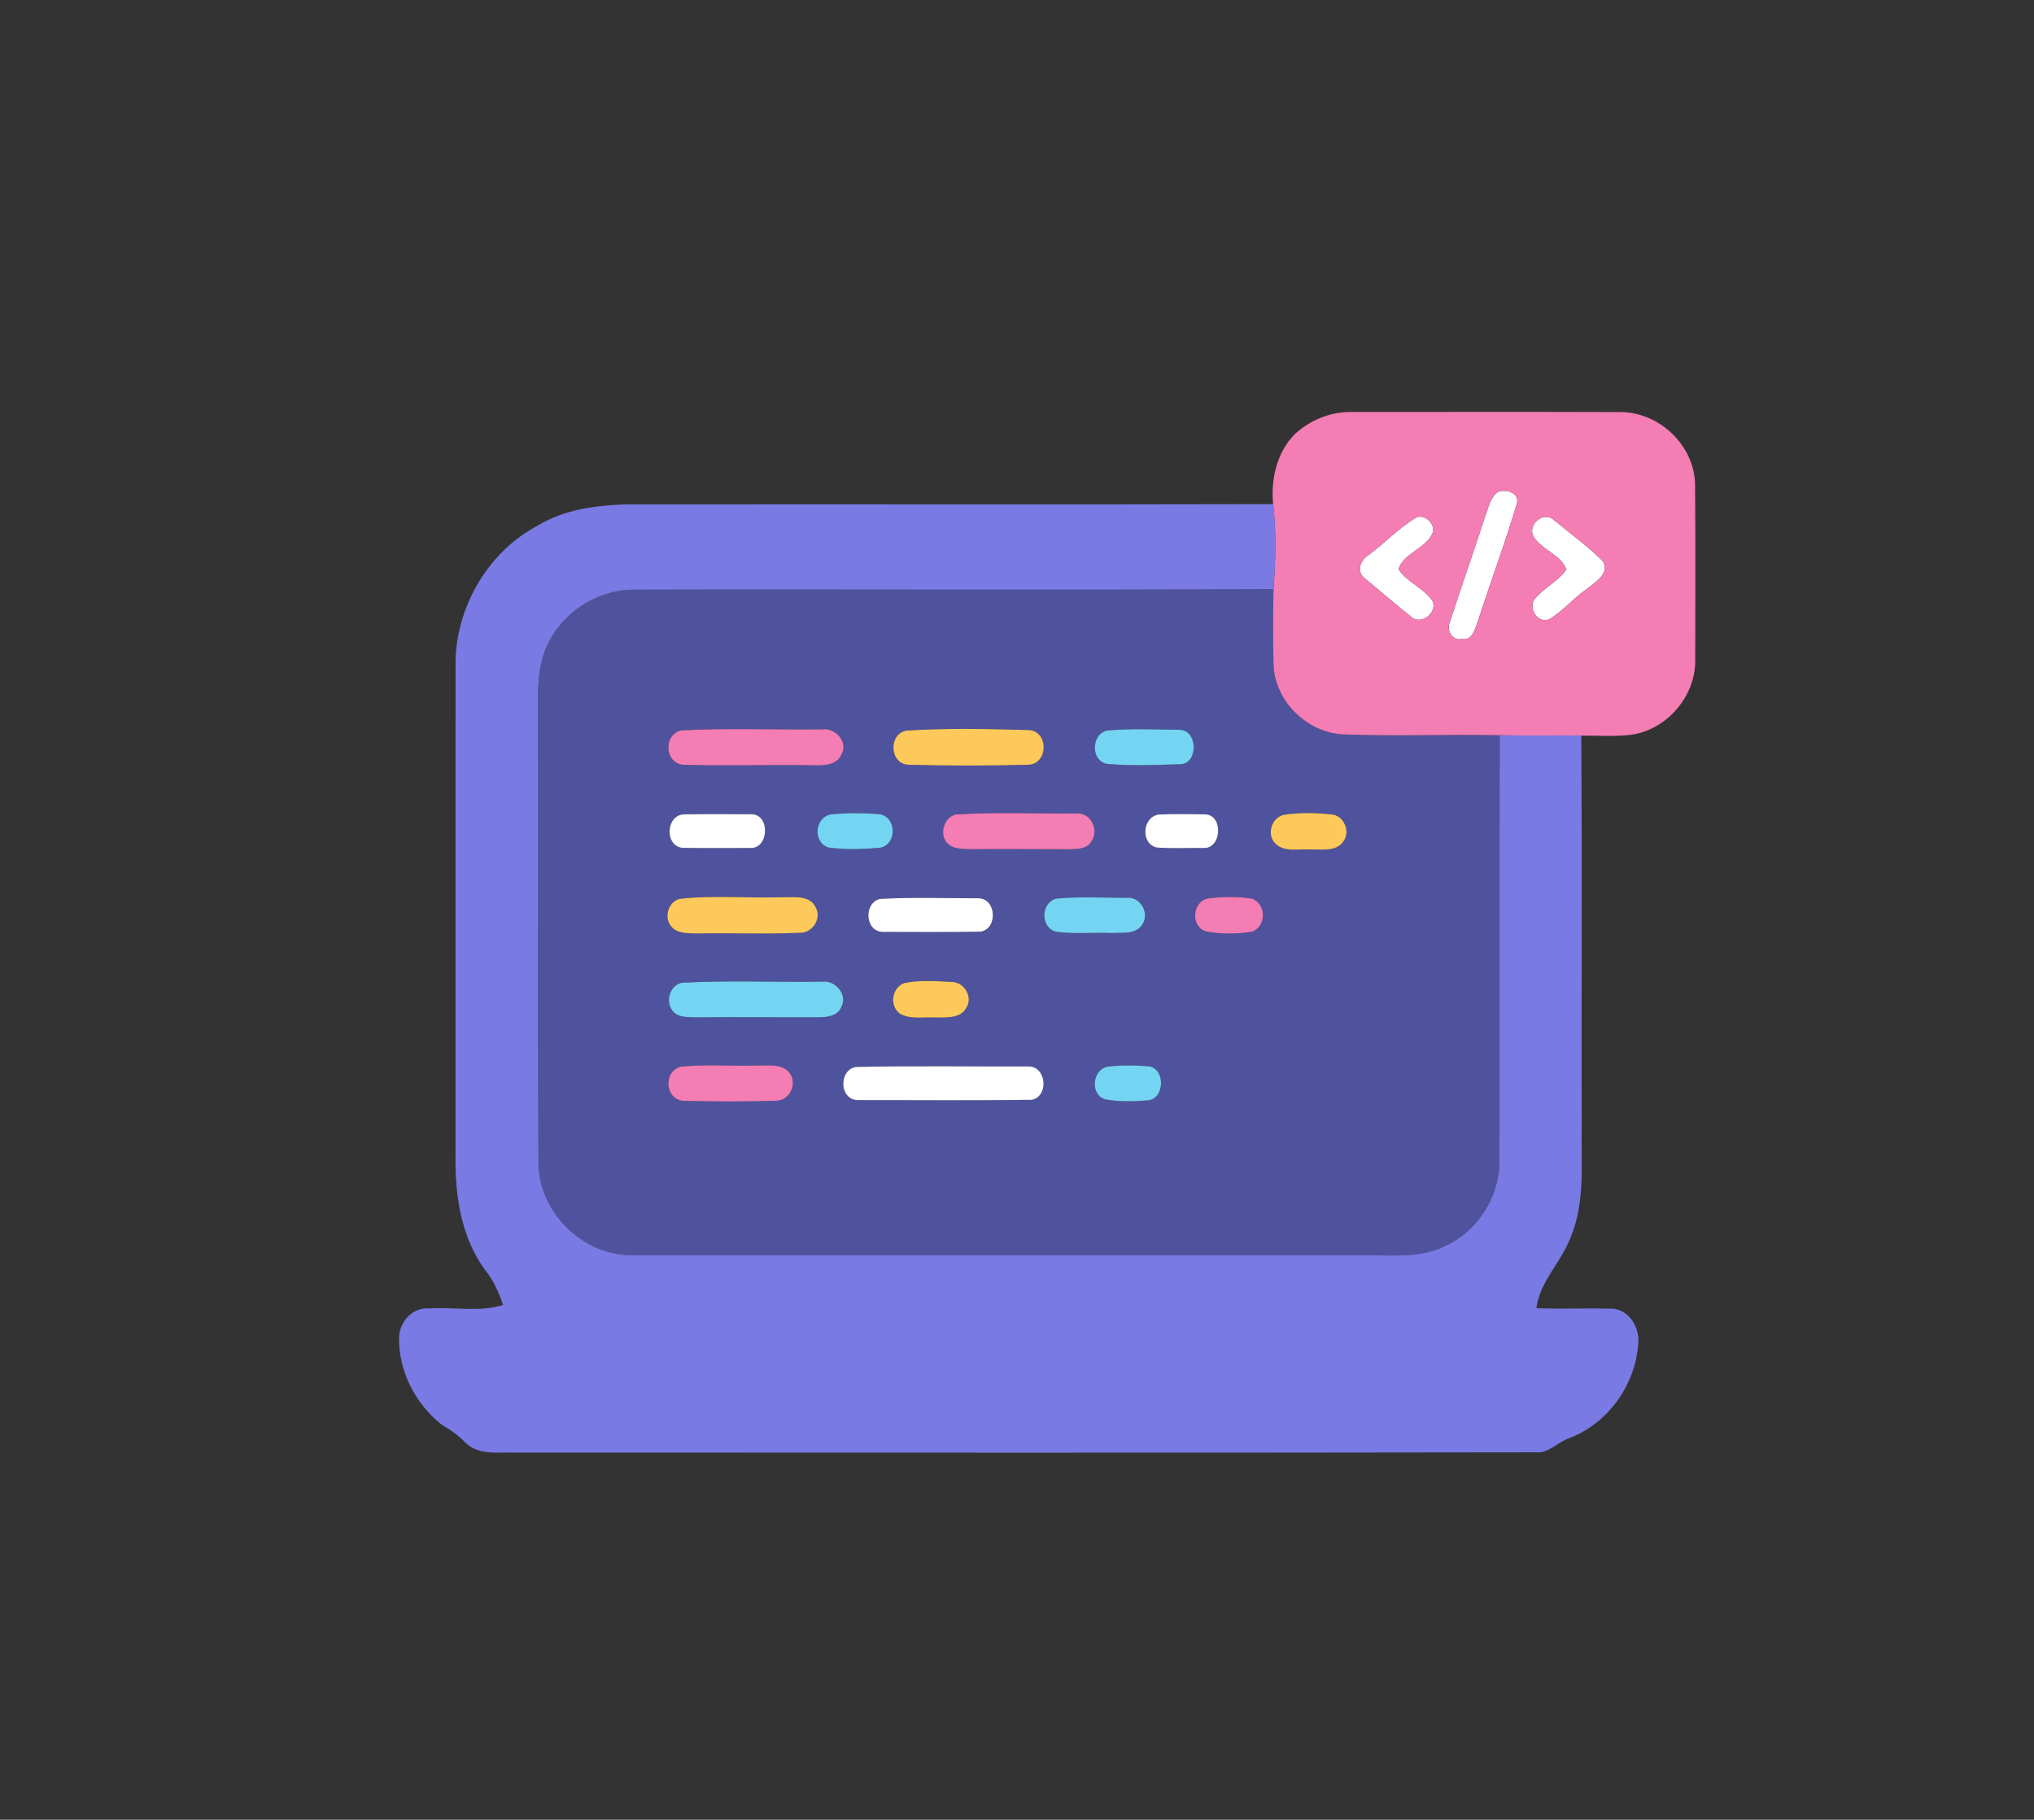<?xml version="1.0" encoding="UTF-8" ?>
<!DOCTYPE svg PUBLIC "-//W3C//DTD SVG 1.1//EN" "http://www.w3.org/Graphics/SVG/1.1/DTD/svg11.dtd">
<svg width="750pt" height="671pt" viewBox="0 0 750 671" version="1.1" xmlns="http://www.w3.org/2000/svg">
<rect x="0" y="0" width="750" height="671" fill="#333333" stroke="none"/>
<g id="#4f539dff">
<path fill="#4f539d" opacity="1.00" d=" M 0.00 0.00 L 0.35 0.00 C 0.26 0.09 0.09 0.26 0.00 0.35 L 0.00 0.00 Z" />
<path fill="#4f539d" opacity="1.00" d=" M 201.55 238.47 C 206.89 226.21 219.62 217.72 232.99 217.44 C 311.85 217.22 390.72 217.69 469.58 217.21 C 469.39 226.48 469.37 235.77 469.58 245.04 C 470.05 258.76 482.32 270.59 496.00 270.82 C 514.98 271.52 534.01 270.74 553.00 271.11 C 552.83 323.76 552.99 376.40 552.90 429.04 C 552.52 441.69 544.79 453.92 533.24 459.26 C 525.48 463.33 516.51 463.03 508.00 462.90 C 416.32 462.84 324.64 462.94 232.96 462.86 C 214.81 462.92 198.80 447.07 198.54 428.94 C 198.25 372.30 198.55 315.65 198.39 259.00 C 198.30 252.06 198.68 244.90 201.55 238.47 M 251.33 269.32 C 244.49 270.59 244.95 281.60 252.02 282.00 C 267.99 282.49 284.01 281.90 300.00 282.19 C 303.68 282.25 308.47 282.25 310.23 278.29 C 313.01 273.65 307.95 268.15 303.02 268.95 C 285.80 269.15 268.51 268.41 251.33 269.32 M 334.38 269.39 C 327.46 270.42 327.91 281.81 335.07 282.00 C 349.66 282.38 364.35 282.37 378.95 282.00 C 386.79 281.91 386.81 269.09 378.91 269.19 C 364.11 268.79 349.16 268.44 334.38 269.39 M 408.36 269.36 C 402.29 270.53 402.04 280.57 408.24 281.68 C 417.08 282.43 426.05 282.11 434.91 281.79 C 441.93 282.06 441.87 269.09 434.93 269.12 C 426.09 268.99 417.17 268.58 408.36 269.36 M 252.27 300.29 C 245.56 300.41 244.91 311.85 251.58 312.63 C 259.98 312.77 268.38 312.68 276.78 312.68 C 283.69 312.86 284.01 299.92 276.83 300.25 C 268.64 300.22 260.45 300.13 252.27 300.29 M 306.29 300.30 C 300.38 301.53 299.63 310.58 305.49 312.51 C 311.79 313.39 318.28 313.15 324.62 312.57 C 330.68 311.36 330.67 301.67 324.71 300.28 C 318.61 299.73 312.39 299.72 306.29 300.30 M 352.37 300.33 C 347.86 301.46 346.01 308.30 349.74 311.29 C 351.69 313.07 354.52 312.96 356.99 313.12 C 369.66 313.03 382.33 313.12 395.00 313.14 C 397.64 313.00 400.91 312.98 402.38 310.33 C 405.41 306.29 402.28 299.54 397.01 299.95 C 382.15 300.11 367.19 299.38 352.37 300.33 M 427.30 300.35 C 421.23 301.15 420.42 311.04 426.50 312.51 C 432.24 312.94 438.02 312.61 443.78 312.68 C 450.44 313.06 451.18 300.72 444.58 300.30 C 438.83 300.17 433.04 300.09 427.30 300.35 M 473.42 300.45 C 468.97 301.39 466.92 307.51 470.10 310.87 C 473.36 314.45 478.73 312.91 483.00 313.25 C 487.12 313.06 492.61 314.29 495.32 310.27 C 498.18 306.60 495.46 300.51 490.79 300.29 C 485.03 299.72 479.15 299.56 473.42 300.45 M 250.50 331.46 C 246.40 332.64 244.69 338.27 247.45 341.53 C 249.66 344.42 253.75 344.07 257.00 344.21 C 269.65 343.96 282.33 344.52 294.96 343.95 C 299.66 344.07 303.19 338.53 300.70 334.42 C 298.30 329.79 292.29 331.00 288.00 330.84 C 275.52 331.26 262.89 330.04 250.50 331.46 M 324.49 331.46 C 318.47 332.89 318.87 343.22 325.24 343.61 C 337.36 343.67 349.49 343.72 361.61 343.53 C 367.95 342.46 367.46 331.48 360.90 331.23 C 348.77 331.24 336.58 330.79 324.49 331.46 M 389.42 331.36 C 383.72 332.88 383.59 342.17 389.42 343.56 C 396.23 344.49 403.14 343.74 410.00 344.05 C 413.74 343.76 418.60 344.70 421.06 341.10 C 423.98 337.19 420.89 330.92 415.96 331.03 C 407.13 331.13 398.20 330.50 389.42 331.36 M 445.35 331.30 C 439.62 332.50 438.92 341.56 444.56 343.40 C 450.14 344.51 456.05 344.46 461.66 343.55 C 467.02 341.59 467.03 333.28 461.63 331.36 C 456.28 330.54 450.71 330.63 445.35 331.30 M 251.38 362.38 C 246.88 363.38 245.19 369.47 248.12 372.87 C 250.03 375.17 253.29 375.01 256.00 375.12 C 271.34 374.98 286.69 375.16 302.03 375.09 C 305.14 375.08 308.95 374.59 310.25 371.26 C 312.69 366.65 307.89 361.27 303.04 361.99 C 285.83 362.24 268.55 361.45 251.38 362.38 M 333.48 362.49 C 328.76 364.08 327.78 371.23 332.07 373.92 C 336.03 375.97 340.72 374.92 345.00 375.20 C 348.96 375.10 354.43 375.68 356.44 371.36 C 358.82 367.48 355.37 362.02 350.92 362.08 C 345.14 361.81 339.18 361.30 333.48 362.49 M 251.33 393.28 C 244.48 394.61 244.99 405.46 252.01 405.92 C 263.31 406.18 274.68 406.27 285.98 405.88 C 291.07 406.11 294.12 399.77 291.24 395.76 C 288.39 391.94 283.12 393.06 279.00 392.88 C 269.79 393.19 260.50 392.38 251.33 393.28 M 315.44 393.44 C 309.16 394.77 309.52 405.46 316.20 405.65 C 337.65 405.62 359.13 405.85 380.57 405.53 C 387.00 404.02 385.76 392.79 378.91 393.25 C 357.76 393.31 336.57 392.95 315.44 393.44 M 408.32 393.31 C 402.68 394.52 401.87 403.70 407.58 405.40 C 412.62 406.28 417.83 406.18 422.92 405.77 C 429.37 405.63 429.97 394.36 423.78 393.22 C 418.66 392.77 413.43 392.71 408.32 393.31 Z" />
</g>
<g id="#ffffffff">
<path fill="#ffffff" opacity="1.00" d=" M 552.41 181.33 C 555.38 180.27 560.38 181.70 559.34 185.65 C 554.99 200.27 549.63 214.58 544.94 229.09 C 543.86 231.84 542.93 236.37 539.00 235.63 C 535.53 236.38 533.28 232.50 534.55 229.51 C 538.96 215.98 543.70 202.54 548.09 188.99 C 549.09 186.26 549.85 183.05 552.41 181.33 Z" />
<path fill="#ffffff" opacity="1.00" d=" M 522.51 190.65 C 525.68 189.83 529.17 193.08 528.33 196.32 C 525.94 202.33 517.42 203.91 515.69 209.93 C 518.76 214.69 525.13 216.83 528.30 221.76 C 529.99 225.99 524.05 230.62 520.48 227.57 C 514.57 222.82 508.79 217.88 502.97 213.03 C 500.02 210.53 501.77 206.40 504.59 204.66 C 510.72 200.21 515.94 194.43 522.51 190.65 Z" />
<path fill="#ffffff" opacity="1.00" d=" M 565.33 197.71 C 563.26 193.13 569.35 188.25 573.10 191.84 C 579.10 196.84 585.54 201.43 591.05 206.97 C 593.68 211.50 588.17 214.68 585.21 217.11 C 580.26 220.45 576.44 225.24 571.33 228.31 C 567.04 230.20 563.36 224.38 565.83 220.89 C 569.26 216.74 574.45 214.41 577.58 209.99 C 575.50 204.42 568.32 202.73 565.33 197.71 Z" />
<path fill="#ffffff" opacity="1.00" d=" M 252.27 300.29 C 260.45 300.13 268.64 300.22 276.83 300.25 C 284.01 299.92 283.69 312.86 276.78 312.68 C 268.38 312.68 259.98 312.77 251.58 312.63 C 244.91 311.85 245.56 300.41 252.27 300.29 Z" />
<path fill="#ffffff" opacity="1.00" d=" M 427.30 300.35 C 433.04 300.09 438.83 300.17 444.58 300.30 C 451.18 300.72 450.44 313.06 443.78 312.68 C 438.02 312.61 432.24 312.94 426.50 312.51 C 420.42 311.04 421.23 301.15 427.30 300.35 Z" />
<path fill="#ffffff" opacity="1.00" d=" M 324.49 331.46 C 336.58 330.79 348.77 331.24 360.90 331.23 C 367.46 331.48 367.95 342.46 361.61 343.53 C 349.49 343.72 337.36 343.67 325.24 343.61 C 318.87 343.22 318.47 332.89 324.49 331.46 Z" />
<path fill="#ffffff" opacity="1.00" d=" M 315.44 393.44 C 336.57 392.95 357.76 393.31 378.91 393.25 C 385.76 392.79 387.00 404.02 380.57 405.53 C 359.13 405.85 337.65 405.62 316.20 405.65 C 309.52 405.46 309.16 394.77 315.44 393.44 Z" />
</g>
<g id="#f47db4ff">
<path fill="#f47db4" opacity="1.00" d=" M 477.26 160.25 C 482.82 155.01 490.33 151.90 498.00 151.90 C 531.33 151.93 564.67 151.82 598.00 151.95 C 611.94 152.24 624.42 164.04 625.02 178.06 C 625.22 200.03 625.10 222.01 625.08 243.98 C 624.95 256.95 614.64 268.91 601.81 270.88 C 595.60 271.70 589.30 271.22 583.06 271.24 C 573.04 271.07 563.02 271.36 553.00 271.11 C 534.01 270.74 514.98 271.52 496.00 270.82 C 482.32 270.59 470.05 258.76 469.58 245.04 C 469.37 235.77 469.39 226.48 469.58 217.21 C 470.32 206.80 470.69 196.28 469.44 185.89 C 468.57 176.80 470.73 166.96 477.26 160.25 M 552.41 181.33 C 549.85 183.05 549.09 186.26 548.09 188.99 C 543.70 202.54 538.96 215.98 534.55 229.51 C 533.28 232.50 535.53 236.38 539.00 235.63 C 542.93 236.37 543.86 231.84 544.94 229.09 C 549.63 214.58 554.99 200.27 559.34 185.65 C 560.38 181.70 555.38 180.27 552.41 181.33 M 522.51 190.65 C 515.94 194.43 510.72 200.21 504.59 204.66 C 501.77 206.40 500.02 210.53 502.97 213.03 C 508.79 217.88 514.57 222.82 520.48 227.57 C 524.05 230.62 529.99 225.99 528.30 221.76 C 525.13 216.83 518.76 214.69 515.69 209.93 C 517.42 203.91 525.94 202.33 528.33 196.32 C 529.17 193.08 525.68 189.83 522.51 190.65 M 565.33 197.71 C 568.32 202.73 575.50 204.42 577.58 209.99 C 574.45 214.41 569.26 216.74 565.83 220.89 C 563.36 224.38 567.04 230.20 571.33 228.31 C 576.44 225.24 580.26 220.45 585.21 217.11 C 588.17 214.68 593.68 211.50 591.05 206.97 C 585.54 201.43 579.10 196.84 573.10 191.84 C 569.35 188.25 563.26 193.13 565.33 197.71 Z" />
<path fill="#f47db4" opacity="1.00" d=" M 251.33 269.32 C 268.51 268.41 285.80 269.15 303.02 268.95 C 307.95 268.15 313.01 273.65 310.23 278.29 C 308.47 282.25 303.68 282.25 300.00 282.19 C 284.01 281.90 267.99 282.49 252.02 282.00 C 244.95 281.60 244.49 270.59 251.33 269.32 Z" />
<path fill="#f47db4" opacity="1.00" d=" M 352.37 300.33 C 367.19 299.38 382.15 300.11 397.01 299.95 C 402.28 299.54 405.41 306.29 402.38 310.33 C 400.91 312.98 397.64 313.00 395.00 313.14 C 382.33 313.12 369.66 313.03 356.99 313.12 C 354.52 312.96 351.69 313.07 349.74 311.29 C 346.01 308.30 347.86 301.46 352.37 300.33 Z" />
<path fill="#f47db4" opacity="1.00" d=" M 445.35 331.30 C 450.71 330.63 456.28 330.54 461.63 331.36 C 467.03 333.28 467.02 341.59 461.66 343.55 C 456.05 344.46 450.14 344.51 444.56 343.40 C 438.92 341.56 439.62 332.50 445.35 331.30 Z" />
<path fill="#f47db4" opacity="1.00" d=" M 251.33 393.28 C 260.50 392.38 269.79 393.19 279.00 392.88 C 283.12 393.06 288.39 391.94 291.24 395.76 C 294.12 399.77 291.07 406.11 285.98 405.88 C 274.68 406.27 263.31 406.18 252.01 405.92 C 244.99 405.46 244.48 394.61 251.33 393.28 Z" />
</g>
<g id="#7a7ae5ff">
<path fill="#7a7ae5" opacity="1.00" d=" M 198.52 193.67 C 207.96 187.94 219.17 186.44 230.00 186.01 C 309.81 185.87 389.63 186.10 469.44 185.89 C 470.69 196.28 470.32 206.80 469.58 217.21 C 390.72 217.69 311.85 217.22 232.99 217.44 C 219.62 217.72 206.89 226.21 201.55 238.47 C 198.68 244.90 198.30 252.06 198.39 259.00 C 198.55 315.65 198.25 372.30 198.54 428.94 C 198.80 447.07 214.81 462.92 232.96 462.86 C 324.64 462.94 416.32 462.84 508.00 462.90 C 516.51 463.03 525.48 463.33 533.24 459.26 C 544.79 453.92 552.52 441.69 552.90 429.04 C 552.99 376.40 552.83 323.76 553.00 271.11 C 563.02 271.36 573.04 271.07 583.06 271.24 C 583.41 319.15 583.10 367.08 583.21 415.00 C 582.97 428.94 584.63 443.54 578.96 456.70 C 575.48 465.65 567.80 472.55 566.49 482.39 C 576.02 482.74 585.56 482.28 595.08 482.60 C 601.21 483.38 604.88 490.22 604.03 495.98 C 602.85 510.89 592.81 524.85 578.79 530.24 C 574.96 531.50 572.03 534.84 568.05 535.52 C 442.03 535.74 316.02 535.63 190.00 535.61 C 183.92 535.44 176.89 536.71 171.93 532.27 C 169.27 529.43 166.11 527.22 162.77 525.27 C 153.14 517.59 146.86 505.46 147.15 493.03 C 147.33 487.46 152.11 482.01 157.96 482.49 C 167.10 481.82 176.65 483.99 185.50 481.16 C 183.89 476.56 182.00 471.98 178.81 468.23 C 169.96 456.08 167.74 440.67 167.96 426.00 C 167.99 365.00 167.95 304.01 167.98 243.01 C 168.71 222.77 180.46 203.08 198.52 193.67 Z" />
</g>
<g id="#fec95bff">
<path fill="#fec95b" opacity="1.00" d=" M 334.38 269.39 C 349.16 268.44 364.11 268.79 378.91 269.19 C 386.81 269.09 386.79 281.91 378.95 282.00 C 364.35 282.37 349.66 282.38 335.07 282.00 C 327.91 281.81 327.46 270.42 334.38 269.39 Z" />
<path fill="#fec95b" opacity="1.00" d=" M 473.42 300.45 C 479.15 299.56 485.03 299.72 490.79 300.29 C 495.46 300.51 498.18 306.60 495.32 310.27 C 492.61 314.29 487.12 313.06 483.00 313.25 C 478.73 312.91 473.36 314.45 470.10 310.87 C 466.92 307.51 468.97 301.39 473.42 300.45 Z" />
<path fill="#fec95b" opacity="1.00" d=" M 250.50 331.46 C 262.89 330.04 275.52 331.26 288.00 330.84 C 292.29 331.00 298.30 329.79 300.70 334.42 C 303.19 338.53 299.66 344.07 294.96 343.95 C 282.33 344.52 269.65 343.96 257.00 344.21 C 253.75 344.07 249.66 344.42 247.45 341.53 C 244.69 338.27 246.40 332.64 250.50 331.46 Z" />
<path fill="#fec95b" opacity="1.00" d=" M 333.48 362.49 C 339.18 361.30 345.14 361.81 350.92 362.08 C 355.37 362.02 358.82 367.48 356.44 371.36 C 354.43 375.68 348.96 375.10 345.00 375.20 C 340.72 374.92 336.03 375.97 332.07 373.92 C 327.78 371.23 328.76 364.08 333.48 362.49 Z" />
</g>
<g id="#74d5f2ff">
<path fill="#74d5f2" opacity="1.00" d=" M 408.36 269.36 C 417.17 268.58 426.09 268.99 434.93 269.12 C 441.87 269.09 441.93 282.06 434.91 281.79 C 426.05 282.11 417.08 282.43 408.24 281.68 C 402.04 280.57 402.29 270.53 408.36 269.36 Z" />
<path fill="#74d5f2" opacity="1.00" d=" M 306.29 300.30 C 312.39 299.72 318.61 299.73 324.71 300.28 C 330.67 301.67 330.68 311.36 324.62 312.57 C 318.28 313.15 311.79 313.39 305.49 312.51 C 299.63 310.58 300.38 301.53 306.29 300.30 Z" />
<path fill="#74d5f2" opacity="1.00" d=" M 389.42 331.36 C 398.20 330.50 407.13 331.13 415.96 331.03 C 420.89 330.92 423.98 337.19 421.06 341.10 C 418.60 344.70 413.74 343.76 410.00 344.05 C 403.14 343.74 396.23 344.49 389.42 343.56 C 383.59 342.17 383.72 332.88 389.42 331.36 Z" />
<path fill="#74d5f2" opacity="1.00" d=" M 251.38 362.38 C 268.55 361.45 285.83 362.24 303.04 361.99 C 307.89 361.27 312.69 366.65 310.25 371.26 C 308.95 374.59 305.14 375.08 302.03 375.09 C 286.69 375.16 271.34 374.98 256.00 375.12 C 253.29 375.01 250.03 375.17 248.12 372.87 C 245.19 369.47 246.88 363.38 251.38 362.38 Z" />
<path fill="#74d5f2" opacity="1.00" d=" M 408.32 393.31 C 413.43 392.71 418.66 392.77 423.78 393.22 C 429.97 394.36 429.37 405.63 422.92 405.77 C 417.83 406.18 412.62 406.28 407.58 405.40 C 401.87 403.70 402.68 394.52 408.32 393.31 Z" />
</g>
</svg>
